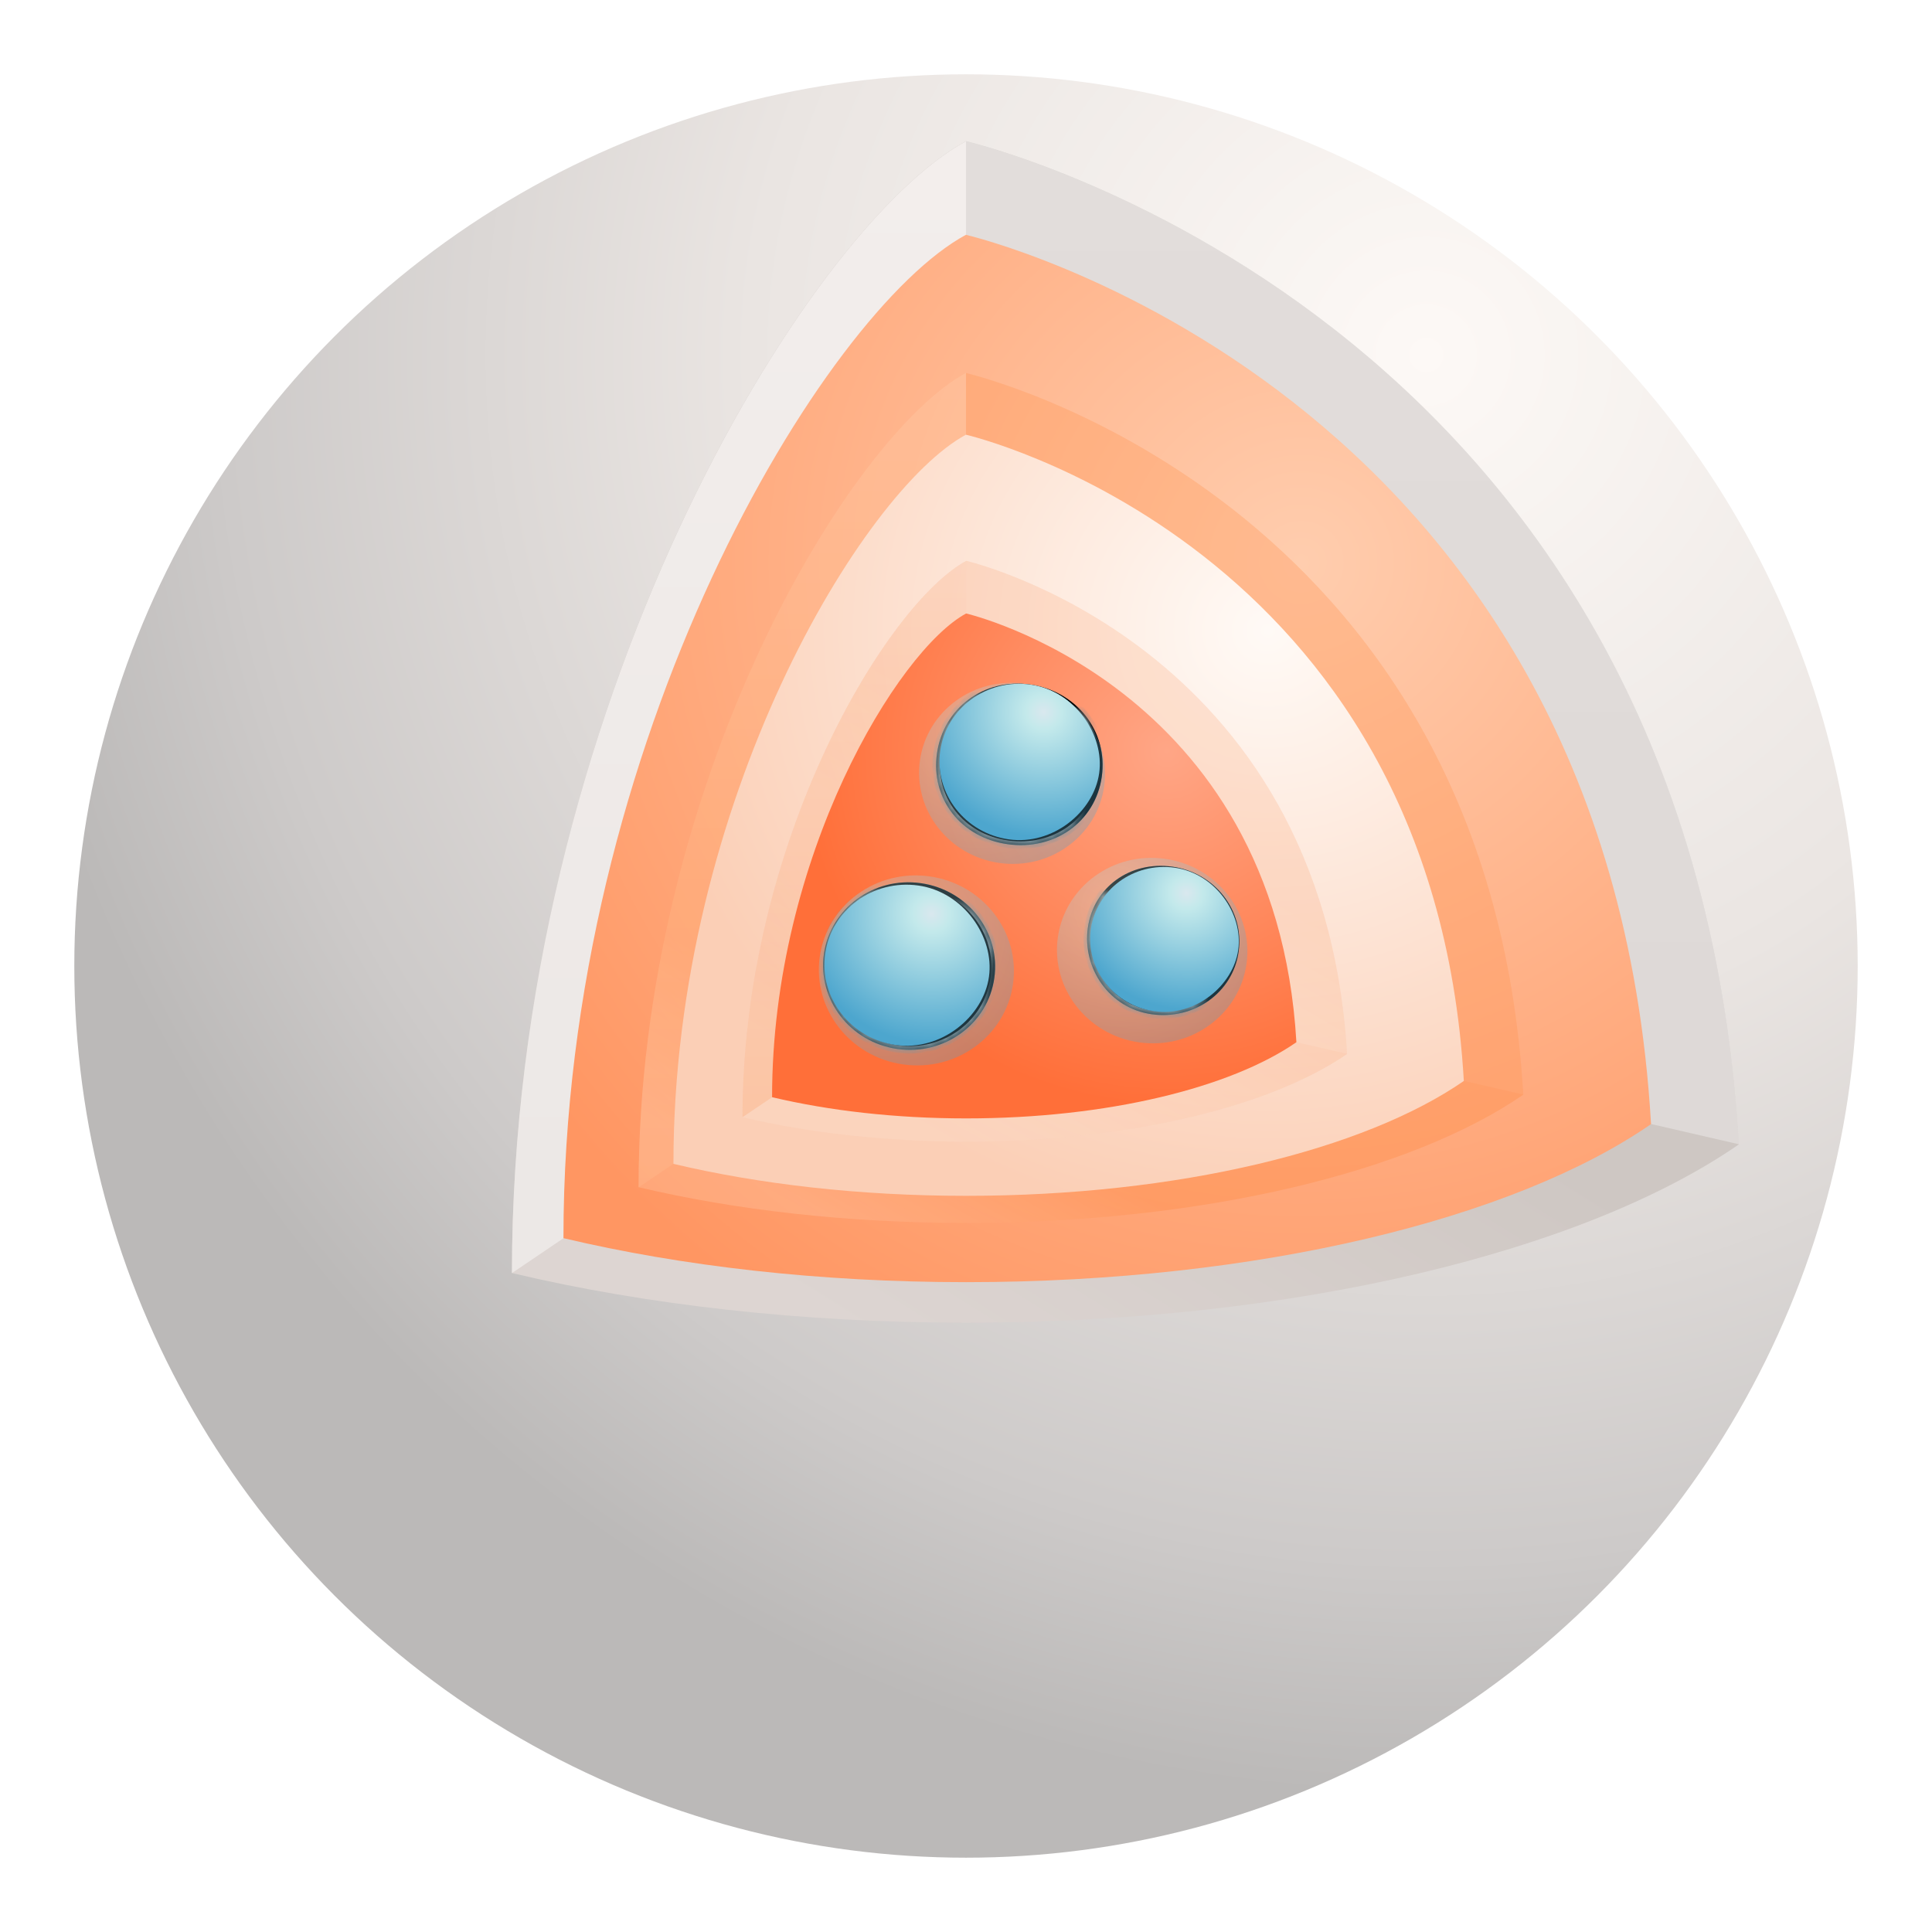 <?xml version="1.0" encoding="UTF-8" standalone="no"?>
<svg width="260px" height="260px" viewBox="0 0 260 260" version="1.1" xmlns="http://www.w3.org/2000/svg" xmlns:xlink="http://www.w3.org/1999/xlink">
    <!-- Generator: Sketch 39.1 (31720) - http://www.bohemiancoding.com/sketch -->
    <title>Sphi4</title>
    <desc>Created with Sketch.</desc>
    <defs>
        <radialGradient cx="75.447%" cy="16.227%" fx="75.447%" fy="16.227%" r="79.686%" id="radialGradient-1">
            <stop stop-color="#E6E1DF" offset="0%"></stop>
            <stop stop-color="#FDF9F6" offset="0%"></stop>
            <stop stop-color="#EAE5E2" offset="46.901%"></stop>
            <stop stop-color="#CDCAC9" offset="83.628%"></stop>
            <stop stop-color="#BBB9B8" offset="100%"></stop>
        </radialGradient>
        <linearGradient x1="26.137%" y1="100%" x2="50%" y2="63.469%" id="linearGradient-2">
            <stop stop-color="#DDD5D2" offset="0%"></stop>
            <stop stop-color="#CEC7C3" offset="100%"></stop>
        </linearGradient>
        <linearGradient x1="97.45%" y1="0%" x2="97.45%" y2="94.283%" id="linearGradient-3">
            <stop stop-color="#F3EEEC" offset="0%"></stop>
            <stop stop-color="#ECE8E6" offset="100%"></stop>
        </linearGradient>
        <linearGradient x1="50%" y1="0%" x2="50%" y2="100%" id="linearGradient-4">
            <stop stop-color="#FFFFFF" offset="0%"></stop>
            <stop stop-color="#F4F4F4" offset="100%"></stop>
        </linearGradient>
        <radialGradient cx="68.005%" cy="31.429%" fx="68.005%" fy="31.429%" r="86.32%" id="radialGradient-5">
            <stop stop-color="#FFCDAE" offset="0%"></stop>
            <stop stop-color="#FF9662" offset="100%"></stop>
        </radialGradient>
        <linearGradient x1="27.915%" y1="103.943%" x2="38.32%" y2="86.133%" id="linearGradient-6">
            <stop stop-color="#FFCDAE" offset="0%"></stop>
            <stop stop-color="#FF8539" offset="100%"></stop>
        </linearGradient>
        <linearGradient x1="50%" y1="0%" x2="50%" y2="103.168%" id="linearGradient-7">
            <stop stop-color="#FFE8D9" offset="0%"></stop>
            <stop stop-color="#FFB88B" offset="100%"></stop>
        </linearGradient>
        <radialGradient cx="75.204%" cy="25.566%" fx="75.204%" fy="25.566%" r="79.092%" id="radialGradient-8">
            <stop stop-color="#FFFAF6" offset="0%"></stop>
            <stop stop-color="#FBCFB6" offset="100%"></stop>
        </radialGradient>
        <linearGradient x1="33.951%" y1="100%" x2="66.749%" y2="45.637%" id="linearGradient-9">
            <stop stop-color="#FCE5D8" offset="0%"></stop>
            <stop stop-color="#FB8442" offset="100%"></stop>
        </linearGradient>
        <linearGradient x1="50%" y1="0%" x2="50%" y2="100%" id="linearGradient-10">
            <stop stop-color="#FCE5D8" offset="0%"></stop>
            <stop stop-color="#FB8442" offset="100%"></stop>
        </linearGradient>
        <radialGradient cx="75.425%" cy="27.264%" fx="75.425%" fy="27.264%" r="69.905%" id="radialGradient-11">
            <stop stop-color="#FFA686" offset="0%"></stop>
            <stop stop-color="#FF6F39" offset="100%"></stop>
        </radialGradient>
        <radialGradient cx="24.052%" cy="20.867%" fx="24.052%" fy="20.867%" r="96.151%" id="radialGradient-12">
            <stop stop-color="#8E8D8D" offset="0%"></stop>
            <stop stop-color="#989898" offset="71.581%"></stop>
            <stop stop-color="#7E7E7E" offset="100%"></stop>
        </radialGradient>
        <path d="M13.56,23.867 C19.783,23.867 24.827,18.682 24.827,12.287 C24.827,5.892 19.783,0.707 13.56,0.707 C7.338,0.707 2.294,5.892 2.294,12.287 C2.294,18.682 7.338,23.867 13.56,23.867 Z" id="path-13"></path>
        <filter x="-50%" y="-50%" width="200%" height="200%" filterUnits="objectBoundingBox" id="filter-14">
            <feGaussianBlur stdDeviation="0.5" in="SourceAlpha" result="shadowBlurInner1"></feGaussianBlur>
            <feOffset dx="0" dy="0" in="shadowBlurInner1" result="shadowOffsetInner1"></feOffset>
            <feComposite in="shadowOffsetInner1" in2="SourceAlpha" operator="arithmetic" k2="-1" k3="1" result="shadowInnerInner1"></feComposite>
            <feColorMatrix values="0 0 0 0 0.511   0 0 0 0 0.511   0 0 0 0 0.511  0 0 0 0.147 0" type="matrix" in="shadowInnerInner1"></feColorMatrix>
        </filter>
        <mask id="mask-15" maskContentUnits="userSpaceOnUse" maskUnits="objectBoundingBox" x="0" y="0" width="22.534" height="23.16" fill="white">
            <use xlink:href="#path-13"></use>
        </mask>
        <radialGradient cx="69.971%" cy="28.935%" fx="69.971%" fy="28.935%" r="80.175%" id="radialGradient-16">
            <stop stop-color="#D9E8EE" offset="0%"></stop>
            <stop stop-color="#C3E9EB" offset="13.997%"></stop>
            <stop stop-color="#4DA6CE" offset="100%"></stop>
        </radialGradient>
        <radialGradient cx="83.791%" cy="60.327%" fx="83.791%" fy="60.327%" r="80.175%" id="radialGradient-17">
            <stop stop-color="#D9E8EE" offset="0%"></stop>
            <stop stop-color="#C3E9EB" offset="13.997%"></stop>
            <stop stop-color="#4DA6CE" offset="100%"></stop>
        </radialGradient>
        <path d="M13.458,24.954 C19.617,24.954 24.398,19.999 24.398,13.669 C24.398,7.339 19.617,2.555 13.458,2.555 C7.298,2.555 2.703,7.339 2.703,13.669 C2.703,19.999 7.298,24.954 13.458,24.954 Z" id="path-18"></path>
        <filter x="-50%" y="-50%" width="200%" height="200%" filterUnits="objectBoundingBox" id="filter-19">
            <feGaussianBlur stdDeviation="0.5" in="SourceAlpha" result="shadowBlurInner1"></feGaussianBlur>
            <feOffset dx="0" dy="0" in="shadowBlurInner1" result="shadowOffsetInner1"></feOffset>
            <feComposite in="shadowOffsetInner1" in2="SourceAlpha" operator="arithmetic" k2="-1" k3="1" result="shadowInnerInner1"></feComposite>
            <feColorMatrix values="0 0 0 0 0.511   0 0 0 0 0.511   0 0 0 0 0.511  0 0 0 0.147 0" type="matrix" in="shadowInnerInner1"></feColorMatrix>
        </filter>
        <mask id="mask-20" maskContentUnits="userSpaceOnUse" maskUnits="objectBoundingBox" x="0" y="0" width="21.695" height="22.4" fill="white">
            <use xlink:href="#path-18"></use>
        </mask>
        <path d="M14.703,24.62 C20.303,24.62 24.784,19.954 24.784,14.198 C24.784,8.442 20.554,4.08 15.053,4.08 C9.552,4.08 4.732,8.442 4.732,14.198 C4.732,19.954 9.103,24.62 14.703,24.62 Z" id="path-21"></path>
        <filter x="-50%" y="-50%" width="200%" height="200%" filterUnits="objectBoundingBox" id="filter-22">
            <feGaussianBlur stdDeviation="0.5" in="SourceAlpha" result="shadowBlurInner1"></feGaussianBlur>
            <feOffset dx="0" dy="0" in="shadowBlurInner1" result="shadowOffsetInner1"></feOffset>
            <feComposite in="shadowOffsetInner1" in2="SourceAlpha" operator="arithmetic" k2="-1" k3="1" result="shadowInnerInner1"></feComposite>
            <feColorMatrix values="0 0 0 0 0.511   0 0 0 0 0.511   0 0 0 0 0.511  0 0 0 0.147 0" type="matrix" in="shadowInnerInner1"></feColorMatrix>
        </filter>
        <mask id="mask-23" maskContentUnits="userSpaceOnUse" maskUnits="objectBoundingBox" x="0" y="0" width="20.052" height="20.539" fill="white">
            <use xlink:href="#path-21"></use>
        </mask>
    </defs>
    <g id="Composition-Images" stroke="none" stroke-width="1" fill="none" fill-rule="evenodd">
        <g id="Sphi4">
            <g id="Nano-/-Sphere-4" transform="translate(10, 10)">
                <circle id="Sphere-1" fill="url(#radialGradient-1)" cx="120" cy="120" r="120"></circle>
                <g id="Inner-1" stroke-width="1" transform="translate(58, 9)">
                    <path d="M62,159 C39.687,159 18.795,156.564 0.898,152.32 C0.891,76.596 40.541,11.592 62,0 C62.061,0.014 159.496,22.542 166.009,135.008 C145.252,149.365 106.439,159 62,159 Z" id="Oval-10-Copy" fill="url(#linearGradient-2)"></path>
                    <path d="M62,0.003 C62,1.068 62,63.949 62,111 L0.895,152.327 C0.895,76.605 40.541,11.594 62,0.003 Z" id="Path-51-Copy-2" fill="url(#linearGradient-3)"></path>
                    <path d="M62,0.005 C62,0.005 159.498,22.49 166.013,134.991 L62,111 L62,0.005 Z" id="Path-53-Copy" fill="url(#linearGradient-4)" opacity="0.4"></path>
                </g>
                <path d="M119.99,162.547 C100.21,162.547 81.691,160.387 65.826,156.626 C65.82,89.499 100.968,31.876 119.99,21.6 C120.044,21.612 206.416,41.582 212.19,141.279 C193.789,154.006 159.384,162.547 119.99,162.547 Z" id="Sphere-2" fill="url(#radialGradient-5)"></path>
                <g id="Inner-2" stroke-width="1" transform="translate(75, 40)">
                    <path d="M45.001,114.575 C28.912,114.575 13.848,112.823 0.942,109.77 C0.937,55.299 29.528,8.538 45.001,0.2 C45.045,0.21 115.304,16.415 120,97.316 C105.032,107.644 77.046,114.575 45.001,114.575 Z" id="Oval-10-Copy" fill="url(#linearGradient-6)" opacity="0.3"></path>
                    <path d="M45,0.188 C45,0.955 45,46.147 45,80.028 L0.938,109.787 C0.937,55.261 29.526,8.535 45,0.188 Z" id="Path-51-Copy-2" fill="url(#linearGradient-7)" opacity="0.352"></path>
                    <path d="M45,0.194 C45,0.194 115.356,16.501 120,97.303 L45,80 L45,0.194 Z" id="Path-53-Copy" fill="#FFFFFF" opacity="0.05"></path>
                </g>
                <path d="M119.991,150.929 C105.617,150.929 92.158,149.36 80.629,146.626 C80.625,97.844 106.167,55.968 119.991,48.5 C120.03,48.509 182.799,63.022 186.995,135.473 C173.623,144.722 148.619,150.929 119.991,150.929 Z" id="Sphere-3" fill="url(#radialGradient-8)"></path>
                <g id="Inner-3" stroke-width="1" transform="translate(89.28, 64.5)">
                    <path d="M30.751,79.136 C19.756,79.136 9.463,77.939 0.644,75.853 C0.641,38.631 20.177,6.678 30.751,0.98 C30.781,0.987 78.791,12.06 82,67.343 C71.772,74.4 52.648,79.136 30.751,79.136 Z" id="Oval-10-Copy" fill="url(#linearGradient-9)" opacity="0.2"></path>
                    <path d="M30.741,1 C30.741,1.523 30.741,32.422 30.741,55.542 L0.641,75.85 C0.641,38.641 20.17,6.696 30.741,1 Z" id="Path-51-Copy-2" fill="url(#linearGradient-10)" opacity="0.2"></path>
                    <path d="M30.75,1 C30.75,1 78.79,12.047 82,67.32 L30.75,55.533 L30.75,1 Z" id="Path-53-Copy" fill="#FFFFFF" opacity="0.1"></path>
                </g>
                <path d="M120.015,140.51 C110.479,140.51 101.551,139.469 93.903,137.655 C93.9,105.294 110.845,77.514 120.015,72.56 C120.041,72.566 161.681,82.193 164.464,130.257 C155.594,136.392 139.007,140.51 120.015,140.51 Z" id="Sphere-4" fill="url(#radialGradient-11)"></path>
            </g>
            <g id="smarties" transform="translate(123.467, 130.734) rotate(278) translate(-123.467, -130.734) translate(110.467, 117.234)">
                <g id="Sphere-1">
                    <use fill="url(#radialGradient-12)" fill-rule="evenodd" xlink:href="#path-13"></use>
                    <use fill="black" fill-opacity="1" filter="url(#filter-14)" xlink:href="#path-13"></use>
                    <use stroke="#8B8B8B" mask="url(#mask-15)" stroke-width="1" xlink:href="#path-13"></use>
                </g>
                <path d="M13.119,26.469 C20.175,26.469 25.895,20.59 25.895,13.338 C25.895,6.086 20.175,0.207 13.119,0.207 C6.063,0.207 0.343,6.086 0.343,13.338 C0.343,20.59 6.063,26.469 13.119,26.469 Z" id="Sphere-1" fill="url(#radialGradient-16)" opacity="0.3"></path>
                <path d="M13.631,23.13 C19.049,23.13 24.467,18.158 24.467,12.007 C24.467,5.856 19.616,0.87 13.631,0.87 C7.647,0.87 2.795,5.856 2.795,12.007 C2.795,18.158 8.213,23.13 13.631,23.13 Z" id="Sphere-1" fill="url(#radialGradient-17)"></path>
            </g>
            <g id="smarties" transform="translate(136.06, 103.883) rotate(278) translate(-136.06, -103.883) translate(123.666, 91.114)">
                <g id="Sphere-1">
                    <use fill="url(#radialGradient-12)" fill-rule="evenodd" xlink:href="#path-18"></use>
                    <use fill="black" fill-opacity="1" filter="url(#filter-19)" xlink:href="#path-18"></use>
                    <use stroke="#8B8B8B" mask="url(#mask-20)" stroke-width="1" xlink:href="#path-18"></use>
                </g>
                <path d="M12.221,25.447 C18.946,25.447 24.398,19.844 24.398,12.932 C24.398,6.02 18.946,0.416 12.221,0.416 C5.496,0.416 0.044,6.02 0.044,12.932 C0.044,19.844 5.496,25.447 12.221,25.447 Z" id="Sphere-1" fill="url(#radialGradient-16)" opacity="0.3"></path>
                <path d="M13.882,24.54 C19.14,24.54 24.398,19.715 24.398,13.746 C24.398,7.777 19.69,2.938 13.882,2.938 C8.075,2.938 3.367,7.777 3.367,13.746 C3.367,19.715 8.625,24.54 13.882,24.54 Z" id="Sphere-1" fill="url(#radialGradient-17)"></path>
            </g>
            <g id="smarties" transform="translate(154.946, 128.135) rotate(278) translate(-154.946, -128.135) translate(141.946, 115.135)">
                <g id="Sphere-1">
                    <use fill="url(#radialGradient-12)" fill-rule="evenodd" xlink:href="#path-21"></use>
                    <use fill="black" fill-opacity="1" filter="url(#filter-22)" xlink:href="#path-21"></use>
                    <use stroke="#8B8B8B" mask="url(#mask-23)" stroke-width="1" xlink:href="#path-21"></use>
                </g>
                <path d="M13.221,25.899 C20.109,25.899 25.693,20.159 25.693,13.08 C25.693,6 20.109,0.261 13.221,0.261 C6.332,0.261 0.748,6 0.748,13.08 C0.748,20.159 6.332,25.899 13.221,25.899 Z" id="Sphere-1" fill="url(#radialGradient-16)" opacity="0.3"></path>
                <path d="M14.936,24.533 C19.812,24.533 24.689,20.059 24.689,14.523 C24.689,8.987 20.322,4.499 14.936,4.499 C9.55,4.499 5.184,8.987 5.184,14.523 C5.184,20.059 10.06,24.533 14.936,24.533 Z" id="Sphere-1" fill="url(#radialGradient-17)"></path>
            </g>
        </g>
    </g>
</svg>